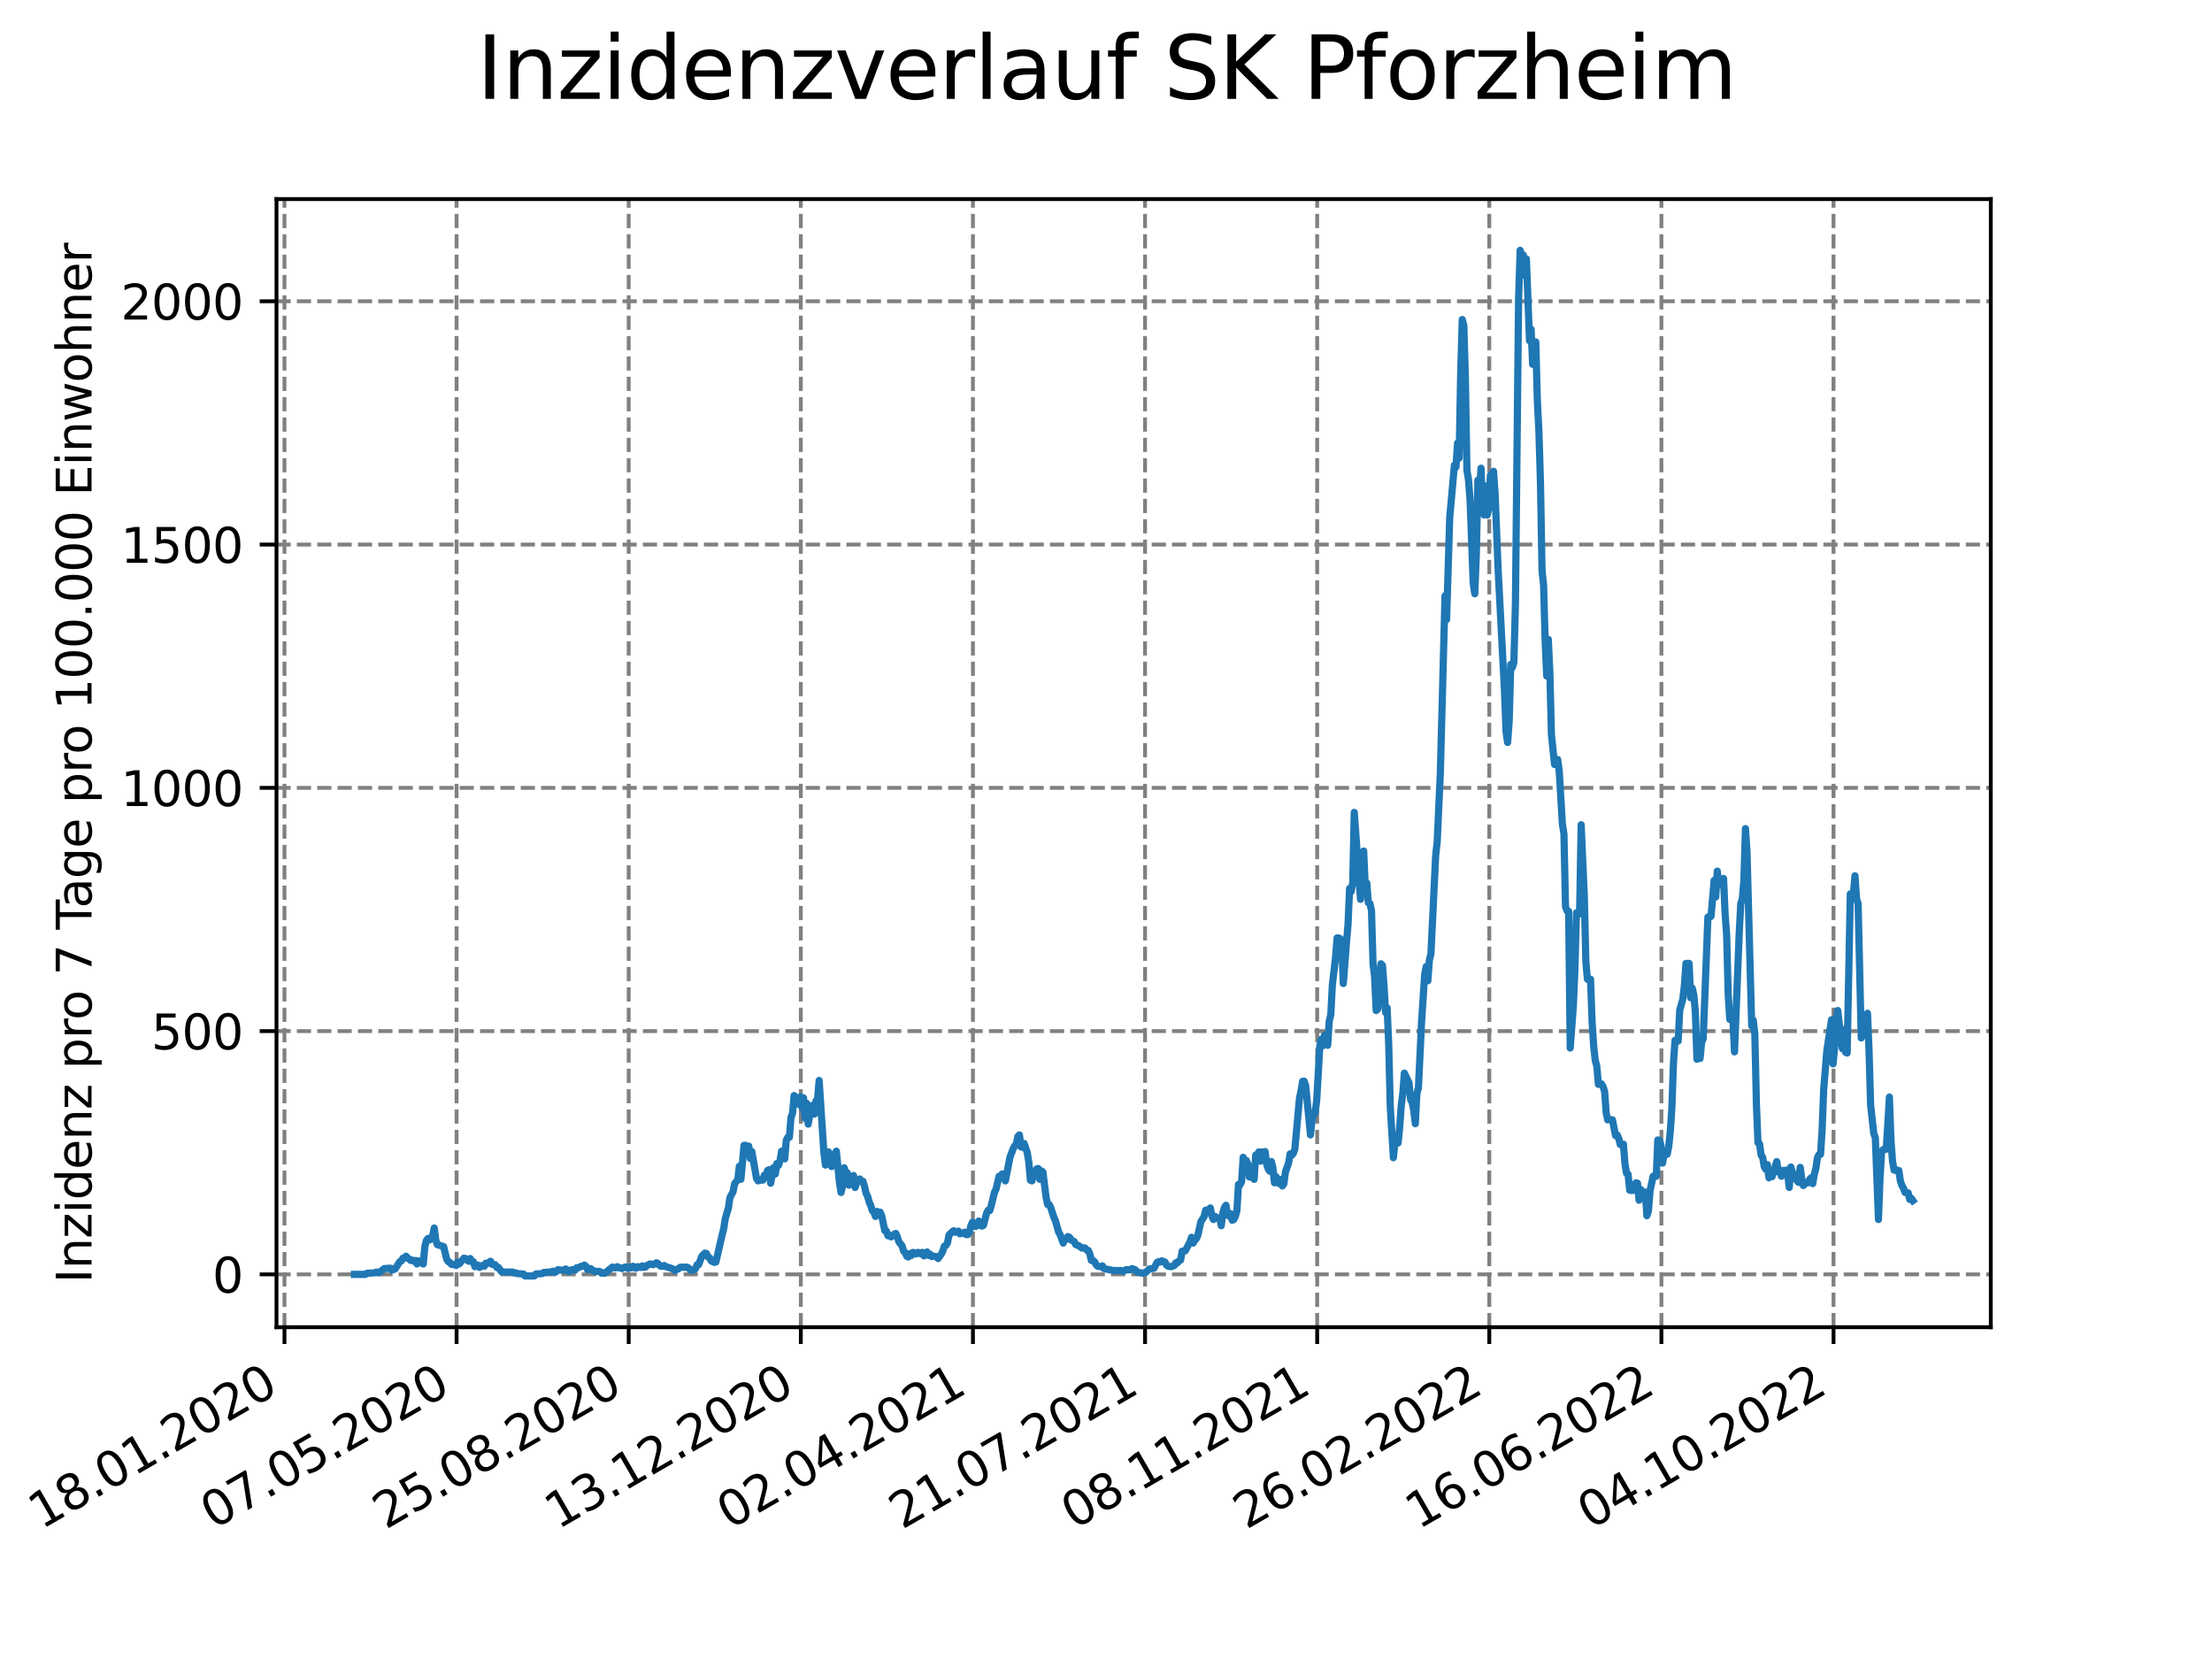 <?xml version="1.0" encoding="utf-8" standalone="no"?>
<!DOCTYPE svg PUBLIC "-//W3C//DTD SVG 1.1//EN"
  "http://www.w3.org/Graphics/SVG/1.1/DTD/svg11.dtd">
<svg xmlns:xlink="http://www.w3.org/1999/xlink" width="460.8pt" height="345.6pt" viewBox="0 0 460.8 345.6" xmlns="http://www.w3.org/2000/svg" version="1.1">
 <defs>
  <style type="text/css">*{stroke-linejoin: round; stroke-linecap: butt}</style>
 </defs>
 <g id="figure_1">
  <g id="patch_1">
   <path d="M 0 345.6 
L 460.8 345.6 
L 460.8 0 
L 0 0 
z
" style="fill: #ffffff"/>
  </g>
  <g id="axes_1">
   <g id="patch_2">
    <path d="M 57.6 276.48 
L 414.72 276.48 
L 414.72 41.472 
L 57.6 41.472 
z
" style="fill: #ffffff"/>
   </g>
   <g id="matplotlib.axis_1">
    <g id="xtick_1">
     <g id="line2d_1">
      <path d="M 59.26 276.48 
L 59.26 41.472 
" clip-path="url(#pa7507c2116)" style="fill: none; stroke-dasharray: 2.96,1.28; stroke-dashoffset: 0; stroke: #808080; stroke-width: 0.8"/>
     </g>
     <g id="line2d_2">
      <defs>
       <path id="m35a6674c5a" d="M 0 0 
L 0 3.5 
" style="stroke: #000000; stroke-width: 0.8"/>
      </defs>
      <g>
       <use xlink:href="#m35a6674c5a" x="59.26" y="276.48" style="stroke: #000000; stroke-width: 0.8"/>
      </g>
     </g>
     <g id="text_1">
      <!-- 18.01.2020 -->
      <g transform="translate(8.634 318.689) rotate(-30) scale(0.1 -0.1)">
       <defs>
        <path id="DejaVuSans-31" d="M 794 531 
L 1825 531 
L 1825 4091 
L 703 3866 
L 703 4441 
L 1819 4666 
L 2450 4666 
L 2450 531 
L 3481 531 
L 3481 0 
L 794 0 
L 794 531 
z
" transform="scale(0.016)"/>
        <path id="DejaVuSans-38" d="M 2034 2216 
Q 1584 2216 1326 1975 
Q 1069 1734 1069 1313 
Q 1069 891 1326 650 
Q 1584 409 2034 409 
Q 2484 409 2743 651 
Q 3003 894 3003 1313 
Q 3003 1734 2745 1975 
Q 2488 2216 2034 2216 
z
M 1403 2484 
Q 997 2584 770 2862 
Q 544 3141 544 3541 
Q 544 4100 942 4425 
Q 1341 4750 2034 4750 
Q 2731 4750 3128 4425 
Q 3525 4100 3525 3541 
Q 3525 3141 3298 2862 
Q 3072 2584 2669 2484 
Q 3125 2378 3379 2068 
Q 3634 1759 3634 1313 
Q 3634 634 3220 271 
Q 2806 -91 2034 -91 
Q 1263 -91 848 271 
Q 434 634 434 1313 
Q 434 1759 690 2068 
Q 947 2378 1403 2484 
z
M 1172 3481 
Q 1172 3119 1398 2916 
Q 1625 2713 2034 2713 
Q 2441 2713 2670 2916 
Q 2900 3119 2900 3481 
Q 2900 3844 2670 4047 
Q 2441 4250 2034 4250 
Q 1625 4250 1398 4047 
Q 1172 3844 1172 3481 
z
" transform="scale(0.016)"/>
        <path id="DejaVuSans-2e" d="M 684 794 
L 1344 794 
L 1344 0 
L 684 0 
L 684 794 
z
" transform="scale(0.016)"/>
        <path id="DejaVuSans-30" d="M 2034 4250 
Q 1547 4250 1301 3770 
Q 1056 3291 1056 2328 
Q 1056 1369 1301 889 
Q 1547 409 2034 409 
Q 2525 409 2770 889 
Q 3016 1369 3016 2328 
Q 3016 3291 2770 3770 
Q 2525 4250 2034 4250 
z
M 2034 4750 
Q 2819 4750 3233 4129 
Q 3647 3509 3647 2328 
Q 3647 1150 3233 529 
Q 2819 -91 2034 -91 
Q 1250 -91 836 529 
Q 422 1150 422 2328 
Q 422 3509 836 4129 
Q 1250 4750 2034 4750 
z
" transform="scale(0.016)"/>
        <path id="DejaVuSans-32" d="M 1228 531 
L 3431 531 
L 3431 0 
L 469 0 
L 469 531 
Q 828 903 1448 1529 
Q 2069 2156 2228 2338 
Q 2531 2678 2651 2914 
Q 2772 3150 2772 3378 
Q 2772 3750 2511 3984 
Q 2250 4219 1831 4219 
Q 1534 4219 1204 4116 
Q 875 4013 500 3803 
L 500 4441 
Q 881 4594 1212 4672 
Q 1544 4750 1819 4750 
Q 2544 4750 2975 4387 
Q 3406 4025 3406 3419 
Q 3406 3131 3298 2873 
Q 3191 2616 2906 2266 
Q 2828 2175 2409 1742 
Q 1991 1309 1228 531 
z
" transform="scale(0.016)"/>
       </defs>
       <use xlink:href="#DejaVuSans-31"/>
       <use xlink:href="#DejaVuSans-38" x="63.623"/>
       <use xlink:href="#DejaVuSans-2e" x="127.246"/>
       <use xlink:href="#DejaVuSans-30" x="159.033"/>
       <use xlink:href="#DejaVuSans-31" x="222.656"/>
       <use xlink:href="#DejaVuSans-2e" x="286.279"/>
       <use xlink:href="#DejaVuSans-32" x="318.066"/>
       <use xlink:href="#DejaVuSans-30" x="381.689"/>
       <use xlink:href="#DejaVuSans-32" x="445.312"/>
       <use xlink:href="#DejaVuSans-30" x="508.936"/>
      </g>
     </g>
    </g>
    <g id="xtick_2">
     <g id="line2d_3">
      <path d="M 95.115 276.48 
L 95.115 41.472 
" clip-path="url(#pa7507c2116)" style="fill: none; stroke-dasharray: 2.96,1.28; stroke-dashoffset: 0; stroke: #808080; stroke-width: 0.8"/>
     </g>
     <g id="line2d_4">
      <g>
       <use xlink:href="#m35a6674c5a" x="95.115" y="276.48" style="stroke: #000000; stroke-width: 0.8"/>
      </g>
     </g>
     <g id="text_2">
      <!-- 07.05.2020 -->
      <g transform="translate(44.49 318.689) rotate(-30) scale(0.1 -0.1)">
       <defs>
        <path id="DejaVuSans-37" d="M 525 4666 
L 3525 4666 
L 3525 4397 
L 1831 0 
L 1172 0 
L 2766 4134 
L 525 4134 
L 525 4666 
z
" transform="scale(0.016)"/>
        <path id="DejaVuSans-35" d="M 691 4666 
L 3169 4666 
L 3169 4134 
L 1269 4134 
L 1269 2991 
Q 1406 3038 1543 3061 
Q 1681 3084 1819 3084 
Q 2600 3084 3056 2656 
Q 3513 2228 3513 1497 
Q 3513 744 3044 326 
Q 2575 -91 1722 -91 
Q 1428 -91 1123 -41 
Q 819 9 494 109 
L 494 744 
Q 775 591 1075 516 
Q 1375 441 1709 441 
Q 2250 441 2565 725 
Q 2881 1009 2881 1497 
Q 2881 1984 2565 2268 
Q 2250 2553 1709 2553 
Q 1456 2553 1204 2497 
Q 953 2441 691 2322 
L 691 4666 
z
" transform="scale(0.016)"/>
       </defs>
       <use xlink:href="#DejaVuSans-30"/>
       <use xlink:href="#DejaVuSans-37" x="63.623"/>
       <use xlink:href="#DejaVuSans-2e" x="127.246"/>
       <use xlink:href="#DejaVuSans-30" x="159.033"/>
       <use xlink:href="#DejaVuSans-35" x="222.656"/>
       <use xlink:href="#DejaVuSans-2e" x="286.279"/>
       <use xlink:href="#DejaVuSans-32" x="318.066"/>
       <use xlink:href="#DejaVuSans-30" x="381.689"/>
       <use xlink:href="#DejaVuSans-32" x="445.312"/>
       <use xlink:href="#DejaVuSans-30" x="508.936"/>
      </g>
     </g>
    </g>
    <g id="xtick_3">
     <g id="line2d_5">
      <path d="M 130.971 276.48 
L 130.971 41.472 
" clip-path="url(#pa7507c2116)" style="fill: none; stroke-dasharray: 2.96,1.28; stroke-dashoffset: 0; stroke: #808080; stroke-width: 0.8"/>
     </g>
     <g id="line2d_6">
      <g>
       <use xlink:href="#m35a6674c5a" x="130.971" y="276.48" style="stroke: #000000; stroke-width: 0.8"/>
      </g>
     </g>
     <g id="text_3">
      <!-- 25.08.2020 -->
      <g transform="translate(80.345 318.689) rotate(-30) scale(0.1 -0.1)">
       <use xlink:href="#DejaVuSans-32"/>
       <use xlink:href="#DejaVuSans-35" x="63.623"/>
       <use xlink:href="#DejaVuSans-2e" x="127.246"/>
       <use xlink:href="#DejaVuSans-30" x="159.033"/>
       <use xlink:href="#DejaVuSans-38" x="222.656"/>
       <use xlink:href="#DejaVuSans-2e" x="286.279"/>
       <use xlink:href="#DejaVuSans-32" x="318.066"/>
       <use xlink:href="#DejaVuSans-30" x="381.689"/>
       <use xlink:href="#DejaVuSans-32" x="445.312"/>
       <use xlink:href="#DejaVuSans-30" x="508.936"/>
      </g>
     </g>
    </g>
    <g id="xtick_4">
     <g id="line2d_7">
      <path d="M 166.826 276.48 
L 166.826 41.472 
" clip-path="url(#pa7507c2116)" style="fill: none; stroke-dasharray: 2.96,1.28; stroke-dashoffset: 0; stroke: #808080; stroke-width: 0.8"/>
     </g>
     <g id="line2d_8">
      <g>
       <use xlink:href="#m35a6674c5a" x="166.826" y="276.48" style="stroke: #000000; stroke-width: 0.8"/>
      </g>
     </g>
     <g id="text_4">
      <!-- 13.12.2020 -->
      <g transform="translate(116.201 318.689) rotate(-30) scale(0.1 -0.1)">
       <defs>
        <path id="DejaVuSans-33" d="M 2597 2516 
Q 3050 2419 3304 2112 
Q 3559 1806 3559 1356 
Q 3559 666 3084 287 
Q 2609 -91 1734 -91 
Q 1441 -91 1130 -33 
Q 819 25 488 141 
L 488 750 
Q 750 597 1062 519 
Q 1375 441 1716 441 
Q 2309 441 2620 675 
Q 2931 909 2931 1356 
Q 2931 1769 2642 2001 
Q 2353 2234 1838 2234 
L 1294 2234 
L 1294 2753 
L 1863 2753 
Q 2328 2753 2575 2939 
Q 2822 3125 2822 3475 
Q 2822 3834 2567 4026 
Q 2313 4219 1838 4219 
Q 1578 4219 1281 4162 
Q 984 4106 628 3988 
L 628 4550 
Q 988 4650 1302 4700 
Q 1616 4750 1894 4750 
Q 2613 4750 3031 4423 
Q 3450 4097 3450 3541 
Q 3450 3153 3228 2886 
Q 3006 2619 2597 2516 
z
" transform="scale(0.016)"/>
       </defs>
       <use xlink:href="#DejaVuSans-31"/>
       <use xlink:href="#DejaVuSans-33" x="63.623"/>
       <use xlink:href="#DejaVuSans-2e" x="127.246"/>
       <use xlink:href="#DejaVuSans-31" x="159.033"/>
       <use xlink:href="#DejaVuSans-32" x="222.656"/>
       <use xlink:href="#DejaVuSans-2e" x="286.279"/>
       <use xlink:href="#DejaVuSans-32" x="318.066"/>
       <use xlink:href="#DejaVuSans-30" x="381.689"/>
       <use xlink:href="#DejaVuSans-32" x="445.312"/>
       <use xlink:href="#DejaVuSans-30" x="508.936"/>
      </g>
     </g>
    </g>
    <g id="xtick_5">
     <g id="line2d_9">
      <path d="M 202.681 276.48 
L 202.681 41.472 
" clip-path="url(#pa7507c2116)" style="fill: none; stroke-dasharray: 2.96,1.28; stroke-dashoffset: 0; stroke: #808080; stroke-width: 0.8"/>
     </g>
     <g id="line2d_10">
      <g>
       <use xlink:href="#m35a6674c5a" x="202.681" y="276.48" style="stroke: #000000; stroke-width: 0.8"/>
      </g>
     </g>
     <g id="text_5">
      <!-- 02.04.2021 -->
      <g transform="translate(152.056 318.689) rotate(-30) scale(0.1 -0.1)">
       <defs>
        <path id="DejaVuSans-34" d="M 2419 4116 
L 825 1625 
L 2419 1625 
L 2419 4116 
z
M 2253 4666 
L 3047 4666 
L 3047 1625 
L 3713 1625 
L 3713 1100 
L 3047 1100 
L 3047 0 
L 2419 0 
L 2419 1100 
L 313 1100 
L 313 1709 
L 2253 4666 
z
" transform="scale(0.016)"/>
       </defs>
       <use xlink:href="#DejaVuSans-30"/>
       <use xlink:href="#DejaVuSans-32" x="63.623"/>
       <use xlink:href="#DejaVuSans-2e" x="127.246"/>
       <use xlink:href="#DejaVuSans-30" x="159.033"/>
       <use xlink:href="#DejaVuSans-34" x="222.656"/>
       <use xlink:href="#DejaVuSans-2e" x="286.279"/>
       <use xlink:href="#DejaVuSans-32" x="318.066"/>
       <use xlink:href="#DejaVuSans-30" x="381.689"/>
       <use xlink:href="#DejaVuSans-32" x="445.312"/>
       <use xlink:href="#DejaVuSans-31" x="508.936"/>
      </g>
     </g>
    </g>
    <g id="xtick_6">
     <g id="line2d_11">
      <path d="M 238.537 276.48 
L 238.537 41.472 
" clip-path="url(#pa7507c2116)" style="fill: none; stroke-dasharray: 2.96,1.28; stroke-dashoffset: 0; stroke: #808080; stroke-width: 0.8"/>
     </g>
     <g id="line2d_12">
      <g>
       <use xlink:href="#m35a6674c5a" x="238.537" y="276.48" style="stroke: #000000; stroke-width: 0.8"/>
      </g>
     </g>
     <g id="text_6">
      <!-- 21.07.2021 -->
      <g transform="translate(187.912 318.689) rotate(-30) scale(0.1 -0.1)">
       <use xlink:href="#DejaVuSans-32"/>
       <use xlink:href="#DejaVuSans-31" x="63.623"/>
       <use xlink:href="#DejaVuSans-2e" x="127.246"/>
       <use xlink:href="#DejaVuSans-30" x="159.033"/>
       <use xlink:href="#DejaVuSans-37" x="222.656"/>
       <use xlink:href="#DejaVuSans-2e" x="286.279"/>
       <use xlink:href="#DejaVuSans-32" x="318.066"/>
       <use xlink:href="#DejaVuSans-30" x="381.689"/>
       <use xlink:href="#DejaVuSans-32" x="445.312"/>
       <use xlink:href="#DejaVuSans-31" x="508.936"/>
      </g>
     </g>
    </g>
    <g id="xtick_7">
     <g id="line2d_13">
      <path d="M 274.392 276.48 
L 274.392 41.472 
" clip-path="url(#pa7507c2116)" style="fill: none; stroke-dasharray: 2.96,1.28; stroke-dashoffset: 0; stroke: #808080; stroke-width: 0.8"/>
     </g>
     <g id="line2d_14">
      <g>
       <use xlink:href="#m35a6674c5a" x="274.392" y="276.48" style="stroke: #000000; stroke-width: 0.8"/>
      </g>
     </g>
     <g id="text_7">
      <!-- 08.11.2021 -->
      <g transform="translate(223.767 318.689) rotate(-30) scale(0.1 -0.1)">
       <use xlink:href="#DejaVuSans-30"/>
       <use xlink:href="#DejaVuSans-38" x="63.623"/>
       <use xlink:href="#DejaVuSans-2e" x="127.246"/>
       <use xlink:href="#DejaVuSans-31" x="159.033"/>
       <use xlink:href="#DejaVuSans-31" x="222.656"/>
       <use xlink:href="#DejaVuSans-2e" x="286.279"/>
       <use xlink:href="#DejaVuSans-32" x="318.066"/>
       <use xlink:href="#DejaVuSans-30" x="381.689"/>
       <use xlink:href="#DejaVuSans-32" x="445.312"/>
       <use xlink:href="#DejaVuSans-31" x="508.936"/>
      </g>
     </g>
    </g>
    <g id="xtick_8">
     <g id="line2d_15">
      <path d="M 310.248 276.48 
L 310.248 41.472 
" clip-path="url(#pa7507c2116)" style="fill: none; stroke-dasharray: 2.96,1.28; stroke-dashoffset: 0; stroke: #808080; stroke-width: 0.8"/>
     </g>
     <g id="line2d_16">
      <g>
       <use xlink:href="#m35a6674c5a" x="310.248" y="276.48" style="stroke: #000000; stroke-width: 0.8"/>
      </g>
     </g>
     <g id="text_8">
      <!-- 26.02.2022 -->
      <g transform="translate(259.622 318.689) rotate(-30) scale(0.1 -0.1)">
       <defs>
        <path id="DejaVuSans-36" d="M 2113 2584 
Q 1688 2584 1439 2293 
Q 1191 2003 1191 1497 
Q 1191 994 1439 701 
Q 1688 409 2113 409 
Q 2538 409 2786 701 
Q 3034 994 3034 1497 
Q 3034 2003 2786 2293 
Q 2538 2584 2113 2584 
z
M 3366 4563 
L 3366 3988 
Q 3128 4100 2886 4159 
Q 2644 4219 2406 4219 
Q 1781 4219 1451 3797 
Q 1122 3375 1075 2522 
Q 1259 2794 1537 2939 
Q 1816 3084 2150 3084 
Q 2853 3084 3261 2657 
Q 3669 2231 3669 1497 
Q 3669 778 3244 343 
Q 2819 -91 2113 -91 
Q 1303 -91 875 529 
Q 447 1150 447 2328 
Q 447 3434 972 4092 
Q 1497 4750 2381 4750 
Q 2619 4750 2861 4703 
Q 3103 4656 3366 4563 
z
" transform="scale(0.016)"/>
       </defs>
       <use xlink:href="#DejaVuSans-32"/>
       <use xlink:href="#DejaVuSans-36" x="63.623"/>
       <use xlink:href="#DejaVuSans-2e" x="127.246"/>
       <use xlink:href="#DejaVuSans-30" x="159.033"/>
       <use xlink:href="#DejaVuSans-32" x="222.656"/>
       <use xlink:href="#DejaVuSans-2e" x="286.279"/>
       <use xlink:href="#DejaVuSans-32" x="318.066"/>
       <use xlink:href="#DejaVuSans-30" x="381.689"/>
       <use xlink:href="#DejaVuSans-32" x="445.312"/>
       <use xlink:href="#DejaVuSans-32" x="508.936"/>
      </g>
     </g>
    </g>
    <g id="xtick_9">
     <g id="line2d_17">
      <path d="M 346.103 276.48 
L 346.103 41.472 
" clip-path="url(#pa7507c2116)" style="fill: none; stroke-dasharray: 2.96,1.28; stroke-dashoffset: 0; stroke: #808080; stroke-width: 0.8"/>
     </g>
     <g id="line2d_18">
      <g>
       <use xlink:href="#m35a6674c5a" x="346.103" y="276.48" style="stroke: #000000; stroke-width: 0.8"/>
      </g>
     </g>
     <g id="text_9">
      <!-- 16.06.2022 -->
      <g transform="translate(295.478 318.689) rotate(-30) scale(0.1 -0.1)">
       <use xlink:href="#DejaVuSans-31"/>
       <use xlink:href="#DejaVuSans-36" x="63.623"/>
       <use xlink:href="#DejaVuSans-2e" x="127.246"/>
       <use xlink:href="#DejaVuSans-30" x="159.033"/>
       <use xlink:href="#DejaVuSans-36" x="222.656"/>
       <use xlink:href="#DejaVuSans-2e" x="286.279"/>
       <use xlink:href="#DejaVuSans-32" x="318.066"/>
       <use xlink:href="#DejaVuSans-30" x="381.689"/>
       <use xlink:href="#DejaVuSans-32" x="445.312"/>
       <use xlink:href="#DejaVuSans-32" x="508.936"/>
      </g>
     </g>
    </g>
    <g id="xtick_10">
     <g id="line2d_19">
      <path d="M 381.958 276.48 
L 381.958 41.472 
" clip-path="url(#pa7507c2116)" style="fill: none; stroke-dasharray: 2.96,1.28; stroke-dashoffset: 0; stroke: #808080; stroke-width: 0.8"/>
     </g>
     <g id="line2d_20">
      <g>
       <use xlink:href="#m35a6674c5a" x="381.958" y="276.48" style="stroke: #000000; stroke-width: 0.8"/>
      </g>
     </g>
     <g id="text_10">
      <!-- 04.10.2022 -->
      <g transform="translate(331.333 318.689) rotate(-30) scale(0.1 -0.1)">
       <use xlink:href="#DejaVuSans-30"/>
       <use xlink:href="#DejaVuSans-34" x="63.623"/>
       <use xlink:href="#DejaVuSans-2e" x="127.246"/>
       <use xlink:href="#DejaVuSans-31" x="159.033"/>
       <use xlink:href="#DejaVuSans-30" x="222.656"/>
       <use xlink:href="#DejaVuSans-2e" x="286.279"/>
       <use xlink:href="#DejaVuSans-32" x="318.066"/>
       <use xlink:href="#DejaVuSans-30" x="381.689"/>
       <use xlink:href="#DejaVuSans-32" x="445.312"/>
       <use xlink:href="#DejaVuSans-32" x="508.936"/>
      </g>
     </g>
    </g>
   </g>
   <g id="matplotlib.axis_2">
    <g id="ytick_1">
     <g id="line2d_21">
      <path d="M 57.6 265.476 
L 414.72 265.476 
" clip-path="url(#pa7507c2116)" style="fill: none; stroke-dasharray: 2.96,1.28; stroke-dashoffset: 0; stroke: #808080; stroke-width: 0.8"/>
     </g>
     <g id="line2d_22">
      <defs>
       <path id="m3cf6ec18de" d="M 0 0 
L -3.5 0 
" style="stroke: #000000; stroke-width: 0.8"/>
      </defs>
      <g>
       <use xlink:href="#m3cf6ec18de" x="57.6" y="265.476" style="stroke: #000000; stroke-width: 0.8"/>
      </g>
     </g>
     <g id="text_11">
      <!-- 0 -->
      <g transform="translate(44.237 269.275) scale(0.1 -0.1)">
       <use xlink:href="#DejaVuSans-30"/>
      </g>
     </g>
    </g>
    <g id="ytick_2">
     <g id="line2d_23">
      <path d="M 57.6 214.798 
L 414.72 214.798 
" clip-path="url(#pa7507c2116)" style="fill: none; stroke-dasharray: 2.96,1.28; stroke-dashoffset: 0; stroke: #808080; stroke-width: 0.8"/>
     </g>
     <g id="line2d_24">
      <g>
       <use xlink:href="#m3cf6ec18de" x="57.6" y="214.798" style="stroke: #000000; stroke-width: 0.8"/>
      </g>
     </g>
     <g id="text_12">
      <!-- 500 -->
      <g transform="translate(31.512 218.597) scale(0.1 -0.1)">
       <use xlink:href="#DejaVuSans-35"/>
       <use xlink:href="#DejaVuSans-30" x="63.623"/>
       <use xlink:href="#DejaVuSans-30" x="127.246"/>
      </g>
     </g>
    </g>
    <g id="ytick_3">
     <g id="line2d_25">
      <path d="M 57.6 164.12 
L 414.72 164.12 
" clip-path="url(#pa7507c2116)" style="fill: none; stroke-dasharray: 2.96,1.28; stroke-dashoffset: 0; stroke: #808080; stroke-width: 0.8"/>
     </g>
     <g id="line2d_26">
      <g>
       <use xlink:href="#m3cf6ec18de" x="57.6" y="164.12" style="stroke: #000000; stroke-width: 0.8"/>
      </g>
     </g>
     <g id="text_13">
      <!-- 1000 -->
      <g transform="translate(25.15 167.92) scale(0.1 -0.1)">
       <use xlink:href="#DejaVuSans-31"/>
       <use xlink:href="#DejaVuSans-30" x="63.623"/>
       <use xlink:href="#DejaVuSans-30" x="127.246"/>
       <use xlink:href="#DejaVuSans-30" x="190.869"/>
      </g>
     </g>
    </g>
    <g id="ytick_4">
     <g id="line2d_27">
      <path d="M 57.6 113.443 
L 414.72 113.443 
" clip-path="url(#pa7507c2116)" style="fill: none; stroke-dasharray: 2.96,1.28; stroke-dashoffset: 0; stroke: #808080; stroke-width: 0.8"/>
     </g>
     <g id="line2d_28">
      <g>
       <use xlink:href="#m3cf6ec18de" x="57.6" y="113.443" style="stroke: #000000; stroke-width: 0.8"/>
      </g>
     </g>
     <g id="text_14">
      <!-- 1500 -->
      <g transform="translate(25.15 117.242) scale(0.1 -0.1)">
       <use xlink:href="#DejaVuSans-31"/>
       <use xlink:href="#DejaVuSans-35" x="63.623"/>
       <use xlink:href="#DejaVuSans-30" x="127.246"/>
       <use xlink:href="#DejaVuSans-30" x="190.869"/>
      </g>
     </g>
    </g>
    <g id="ytick_5">
     <g id="line2d_29">
      <path d="M 57.6 62.765 
L 414.72 62.765 
" clip-path="url(#pa7507c2116)" style="fill: none; stroke-dasharray: 2.96,1.28; stroke-dashoffset: 0; stroke: #808080; stroke-width: 0.8"/>
     </g>
     <g id="line2d_30">
      <g>
       <use xlink:href="#m3cf6ec18de" x="57.6" y="62.765" style="stroke: #000000; stroke-width: 0.8"/>
      </g>
     </g>
     <g id="text_15">
      <!-- 2000 -->
      <g transform="translate(25.15 66.564) scale(0.1 -0.1)">
       <use xlink:href="#DejaVuSans-32"/>
       <use xlink:href="#DejaVuSans-30" x="63.623"/>
       <use xlink:href="#DejaVuSans-30" x="127.246"/>
       <use xlink:href="#DejaVuSans-30" x="190.869"/>
      </g>
     </g>
    </g>
    <g id="text_16">
     <!-- Inzidenz pro 7 Tage pro 100.000 Einwohner -->
     <g transform="translate(19.07 267.301) rotate(-90) scale(0.1 -0.1)">
      <defs>
       <path id="DejaVuSans-49" d="M 628 4666 
L 1259 4666 
L 1259 0 
L 628 0 
L 628 4666 
z
" transform="scale(0.016)"/>
       <path id="DejaVuSans-6e" d="M 3513 2113 
L 3513 0 
L 2938 0 
L 2938 2094 
Q 2938 2591 2744 2837 
Q 2550 3084 2163 3084 
Q 1697 3084 1428 2787 
Q 1159 2491 1159 1978 
L 1159 0 
L 581 0 
L 581 3500 
L 1159 3500 
L 1159 2956 
Q 1366 3272 1645 3428 
Q 1925 3584 2291 3584 
Q 2894 3584 3203 3211 
Q 3513 2838 3513 2113 
z
" transform="scale(0.016)"/>
       <path id="DejaVuSans-7a" d="M 353 3500 
L 3084 3500 
L 3084 2975 
L 922 459 
L 3084 459 
L 3084 0 
L 275 0 
L 275 525 
L 2438 3041 
L 353 3041 
L 353 3500 
z
" transform="scale(0.016)"/>
       <path id="DejaVuSans-69" d="M 603 3500 
L 1178 3500 
L 1178 0 
L 603 0 
L 603 3500 
z
M 603 4863 
L 1178 4863 
L 1178 4134 
L 603 4134 
L 603 4863 
z
" transform="scale(0.016)"/>
       <path id="DejaVuSans-64" d="M 2906 2969 
L 2906 4863 
L 3481 4863 
L 3481 0 
L 2906 0 
L 2906 525 
Q 2725 213 2448 61 
Q 2172 -91 1784 -91 
Q 1150 -91 751 415 
Q 353 922 353 1747 
Q 353 2572 751 3078 
Q 1150 3584 1784 3584 
Q 2172 3584 2448 3432 
Q 2725 3281 2906 2969 
z
M 947 1747 
Q 947 1113 1208 752 
Q 1469 391 1925 391 
Q 2381 391 2643 752 
Q 2906 1113 2906 1747 
Q 2906 2381 2643 2742 
Q 2381 3103 1925 3103 
Q 1469 3103 1208 2742 
Q 947 2381 947 1747 
z
" transform="scale(0.016)"/>
       <path id="DejaVuSans-65" d="M 3597 1894 
L 3597 1613 
L 953 1613 
Q 991 1019 1311 708 
Q 1631 397 2203 397 
Q 2534 397 2845 478 
Q 3156 559 3463 722 
L 3463 178 
Q 3153 47 2828 -22 
Q 2503 -91 2169 -91 
Q 1331 -91 842 396 
Q 353 884 353 1716 
Q 353 2575 817 3079 
Q 1281 3584 2069 3584 
Q 2775 3584 3186 3129 
Q 3597 2675 3597 1894 
z
M 3022 2063 
Q 3016 2534 2758 2815 
Q 2500 3097 2075 3097 
Q 1594 3097 1305 2825 
Q 1016 2553 972 2059 
L 3022 2063 
z
" transform="scale(0.016)"/>
       <path id="DejaVuSans-20" transform="scale(0.016)"/>
       <path id="DejaVuSans-70" d="M 1159 525 
L 1159 -1331 
L 581 -1331 
L 581 3500 
L 1159 3500 
L 1159 2969 
Q 1341 3281 1617 3432 
Q 1894 3584 2278 3584 
Q 2916 3584 3314 3078 
Q 3713 2572 3713 1747 
Q 3713 922 3314 415 
Q 2916 -91 2278 -91 
Q 1894 -91 1617 61 
Q 1341 213 1159 525 
z
M 3116 1747 
Q 3116 2381 2855 2742 
Q 2594 3103 2138 3103 
Q 1681 3103 1420 2742 
Q 1159 2381 1159 1747 
Q 1159 1113 1420 752 
Q 1681 391 2138 391 
Q 2594 391 2855 752 
Q 3116 1113 3116 1747 
z
" transform="scale(0.016)"/>
       <path id="DejaVuSans-72" d="M 2631 2963 
Q 2534 3019 2420 3045 
Q 2306 3072 2169 3072 
Q 1681 3072 1420 2755 
Q 1159 2438 1159 1844 
L 1159 0 
L 581 0 
L 581 3500 
L 1159 3500 
L 1159 2956 
Q 1341 3275 1631 3429 
Q 1922 3584 2338 3584 
Q 2397 3584 2469 3576 
Q 2541 3569 2628 3553 
L 2631 2963 
z
" transform="scale(0.016)"/>
       <path id="DejaVuSans-6f" d="M 1959 3097 
Q 1497 3097 1228 2736 
Q 959 2375 959 1747 
Q 959 1119 1226 758 
Q 1494 397 1959 397 
Q 2419 397 2687 759 
Q 2956 1122 2956 1747 
Q 2956 2369 2687 2733 
Q 2419 3097 1959 3097 
z
M 1959 3584 
Q 2709 3584 3137 3096 
Q 3566 2609 3566 1747 
Q 3566 888 3137 398 
Q 2709 -91 1959 -91 
Q 1206 -91 779 398 
Q 353 888 353 1747 
Q 353 2609 779 3096 
Q 1206 3584 1959 3584 
z
" transform="scale(0.016)"/>
       <path id="DejaVuSans-54" d="M -19 4666 
L 3928 4666 
L 3928 4134 
L 2272 4134 
L 2272 0 
L 1638 0 
L 1638 4134 
L -19 4134 
L -19 4666 
z
" transform="scale(0.016)"/>
       <path id="DejaVuSans-61" d="M 2194 1759 
Q 1497 1759 1228 1600 
Q 959 1441 959 1056 
Q 959 750 1161 570 
Q 1363 391 1709 391 
Q 2188 391 2477 730 
Q 2766 1069 2766 1631 
L 2766 1759 
L 2194 1759 
z
M 3341 1997 
L 3341 0 
L 2766 0 
L 2766 531 
Q 2569 213 2275 61 
Q 1981 -91 1556 -91 
Q 1019 -91 701 211 
Q 384 513 384 1019 
Q 384 1609 779 1909 
Q 1175 2209 1959 2209 
L 2766 2209 
L 2766 2266 
Q 2766 2663 2505 2880 
Q 2244 3097 1772 3097 
Q 1472 3097 1187 3025 
Q 903 2953 641 2809 
L 641 3341 
Q 956 3463 1253 3523 
Q 1550 3584 1831 3584 
Q 2591 3584 2966 3190 
Q 3341 2797 3341 1997 
z
" transform="scale(0.016)"/>
       <path id="DejaVuSans-67" d="M 2906 1791 
Q 2906 2416 2648 2759 
Q 2391 3103 1925 3103 
Q 1463 3103 1205 2759 
Q 947 2416 947 1791 
Q 947 1169 1205 825 
Q 1463 481 1925 481 
Q 2391 481 2648 825 
Q 2906 1169 2906 1791 
z
M 3481 434 
Q 3481 -459 3084 -895 
Q 2688 -1331 1869 -1331 
Q 1566 -1331 1297 -1286 
Q 1028 -1241 775 -1147 
L 775 -588 
Q 1028 -725 1275 -790 
Q 1522 -856 1778 -856 
Q 2344 -856 2625 -561 
Q 2906 -266 2906 331 
L 2906 616 
Q 2728 306 2450 153 
Q 2172 0 1784 0 
Q 1141 0 747 490 
Q 353 981 353 1791 
Q 353 2603 747 3093 
Q 1141 3584 1784 3584 
Q 2172 3584 2450 3431 
Q 2728 3278 2906 2969 
L 2906 3500 
L 3481 3500 
L 3481 434 
z
" transform="scale(0.016)"/>
       <path id="DejaVuSans-45" d="M 628 4666 
L 3578 4666 
L 3578 4134 
L 1259 4134 
L 1259 2753 
L 3481 2753 
L 3481 2222 
L 1259 2222 
L 1259 531 
L 3634 531 
L 3634 0 
L 628 0 
L 628 4666 
z
" transform="scale(0.016)"/>
       <path id="DejaVuSans-77" d="M 269 3500 
L 844 3500 
L 1563 769 
L 2278 3500 
L 2956 3500 
L 3675 769 
L 4391 3500 
L 4966 3500 
L 4050 0 
L 3372 0 
L 2619 2869 
L 1863 0 
L 1184 0 
L 269 3500 
z
" transform="scale(0.016)"/>
       <path id="DejaVuSans-68" d="M 3513 2113 
L 3513 0 
L 2938 0 
L 2938 2094 
Q 2938 2591 2744 2837 
Q 2550 3084 2163 3084 
Q 1697 3084 1428 2787 
Q 1159 2491 1159 1978 
L 1159 0 
L 581 0 
L 581 4863 
L 1159 4863 
L 1159 2956 
Q 1366 3272 1645 3428 
Q 1925 3584 2291 3584 
Q 2894 3584 3203 3211 
Q 3513 2838 3513 2113 
z
" transform="scale(0.016)"/>
      </defs>
      <use xlink:href="#DejaVuSans-49"/>
      <use xlink:href="#DejaVuSans-6e" x="29.492"/>
      <use xlink:href="#DejaVuSans-7a" x="92.871"/>
      <use xlink:href="#DejaVuSans-69" x="145.361"/>
      <use xlink:href="#DejaVuSans-64" x="173.145"/>
      <use xlink:href="#DejaVuSans-65" x="236.621"/>
      <use xlink:href="#DejaVuSans-6e" x="298.145"/>
      <use xlink:href="#DejaVuSans-7a" x="361.523"/>
      <use xlink:href="#DejaVuSans-20" x="414.014"/>
      <use xlink:href="#DejaVuSans-70" x="445.801"/>
      <use xlink:href="#DejaVuSans-72" x="509.277"/>
      <use xlink:href="#DejaVuSans-6f" x="548.141"/>
      <use xlink:href="#DejaVuSans-20" x="609.322"/>
      <use xlink:href="#DejaVuSans-37" x="641.109"/>
      <use xlink:href="#DejaVuSans-20" x="704.732"/>
      <use xlink:href="#DejaVuSans-54" x="736.52"/>
      <use xlink:href="#DejaVuSans-61" x="781.104"/>
      <use xlink:href="#DejaVuSans-67" x="842.383"/>
      <use xlink:href="#DejaVuSans-65" x="905.859"/>
      <use xlink:href="#DejaVuSans-20" x="967.383"/>
      <use xlink:href="#DejaVuSans-70" x="999.17"/>
      <use xlink:href="#DejaVuSans-72" x="1062.646"/>
      <use xlink:href="#DejaVuSans-6f" x="1101.51"/>
      <use xlink:href="#DejaVuSans-20" x="1162.691"/>
      <use xlink:href="#DejaVuSans-31" x="1194.479"/>
      <use xlink:href="#DejaVuSans-30" x="1258.102"/>
      <use xlink:href="#DejaVuSans-30" x="1321.725"/>
      <use xlink:href="#DejaVuSans-2e" x="1385.348"/>
      <use xlink:href="#DejaVuSans-30" x="1417.135"/>
      <use xlink:href="#DejaVuSans-30" x="1480.758"/>
      <use xlink:href="#DejaVuSans-30" x="1544.381"/>
      <use xlink:href="#DejaVuSans-20" x="1608.004"/>
      <use xlink:href="#DejaVuSans-45" x="1639.791"/>
      <use xlink:href="#DejaVuSans-69" x="1702.975"/>
      <use xlink:href="#DejaVuSans-6e" x="1730.758"/>
      <use xlink:href="#DejaVuSans-77" x="1794.137"/>
      <use xlink:href="#DejaVuSans-6f" x="1875.924"/>
      <use xlink:href="#DejaVuSans-68" x="1937.105"/>
      <use xlink:href="#DejaVuSans-6e" x="2000.484"/>
      <use xlink:href="#DejaVuSans-65" x="2063.863"/>
      <use xlink:href="#DejaVuSans-72" x="2125.387"/>
     </g>
    </g>
   </g>
   <g id="line2d_31">
    <path d="M 73.833 265.476 
L 76.114 265.476 
L 76.44 265.235 
L 78.07 265.154 
L 78.396 264.993 
L 78.722 265.154 
L 79.048 265.074 
L 79.374 264.752 
L 79.7 264.591 
L 80.026 264.269 
L 81.33 264.188 
L 81.656 264.591 
L 82.308 264.349 
L 83.286 262.82 
L 83.611 262.66 
L 83.937 262.096 
L 84.263 262.096 
L 84.589 261.694 
L 84.915 262.096 
L 85.241 262.257 
L 85.567 262.579 
L 85.893 262.499 
L 86.219 262.74 
L 86.545 262.579 
L 86.871 263.303 
L 87.197 262.66 
L 87.523 262.981 
L 88.175 263.303 
L 88.501 259.682 
L 88.827 258.395 
L 89.153 257.992 
L 89.479 258.314 
L 89.805 257.751 
L 90.131 257.51 
L 90.457 255.82 
L 90.783 258.395 
L 91.109 259.28 
L 92.412 259.682 
L 93.064 262.338 
L 93.39 262.82 
L 93.716 262.981 
L 94.042 263.384 
L 94.694 263.464 
L 95.02 263.625 
L 95.346 262.901 
L 95.672 263.303 
L 96.65 262.096 
L 96.976 262.177 
L 97.628 262.74 
L 97.954 262.177 
L 98.28 262.82 
L 98.606 262.82 
L 98.932 263.867 
L 99.257 263.786 
L 99.583 263.545 
L 99.909 264.028 
L 100.235 263.706 
L 100.561 263.625 
L 100.887 263.786 
L 101.213 263.142 
L 101.539 263.223 
L 102.191 262.74 
L 102.517 263.384 
L 103.169 263.464 
L 103.495 264.028 
L 103.821 264.028 
L 104.473 264.913 
L 105.125 264.993 
L 106.755 264.993 
L 107.08 265.154 
L 107.406 265.154 
L 107.732 265.315 
L 109.036 265.395 
L 109.362 265.798 
L 111.318 265.798 
L 111.644 265.395 
L 112.948 265.315 
L 113.274 265.074 
L 114.578 264.993 
L 115.229 264.832 
L 115.555 265.074 
L 115.881 264.913 
L 116.207 264.51 
L 116.859 264.591 
L 117.511 264.591 
L 117.837 264.349 
L 118.163 264.51 
L 118.489 264.913 
L 119.141 264.51 
L 119.793 264.591 
L 120.119 264.108 
L 120.445 264.108 
L 121.097 263.786 
L 121.423 263.786 
L 121.749 263.545 
L 122.075 263.786 
L 122.401 264.51 
L 123.052 264.269 
L 123.378 264.591 
L 123.704 264.671 
L 124.03 264.913 
L 124.682 264.832 
L 125.008 264.913 
L 125.334 265.235 
L 125.66 265.154 
L 125.986 265.235 
L 127.616 263.947 
L 127.942 264.108 
L 128.268 264.108 
L 128.594 263.867 
L 128.92 264.108 
L 129.246 264.108 
L 129.572 264.269 
L 130.224 263.947 
L 130.549 263.947 
L 130.875 264.269 
L 131.201 264.028 
L 131.527 264.108 
L 131.853 263.786 
L 132.179 264.108 
L 132.505 264.188 
L 132.831 263.867 
L 133.483 264.028 
L 133.809 263.706 
L 134.135 264.028 
L 134.461 263.947 
L 134.787 263.625 
L 135.439 263.303 
L 136.091 263.464 
L 136.743 263.062 
L 137.069 263.223 
L 137.395 263.625 
L 137.721 263.786 
L 138.047 263.786 
L 138.372 263.625 
L 138.698 263.867 
L 140.002 264.269 
L 140.654 264.671 
L 140.98 264.43 
L 141.306 264.349 
L 141.632 264.028 
L 142.284 263.947 
L 142.61 264.028 
L 142.936 263.947 
L 143.262 264.028 
L 143.914 264.591 
L 144.566 264.591 
L 144.892 264.269 
L 145.218 263.464 
L 145.544 263.464 
L 146.195 261.694 
L 146.847 261.05 
L 147.173 261.131 
L 147.499 261.855 
L 147.825 262.016 
L 148.151 262.66 
L 148.803 262.981 
L 149.129 262.901 
L 150.433 257.268 
L 150.759 255.981 
L 151.085 253.888 
L 151.737 251.635 
L 152.063 249.463 
L 152.715 248.256 
L 153.041 246.566 
L 153.693 245.761 
L 154.018 242.945 
L 154.344 245.681 
L 154.996 238.599 
L 155.322 238.599 
L 155.648 239.807 
L 155.974 238.76 
L 156.3 241.335 
L 156.626 239.887 
L 157.604 245.52 
L 157.93 246.003 
L 158.256 245.842 
L 158.908 245.842 
L 159.234 244.796 
L 159.56 245.198 
L 159.886 243.83 
L 160.212 243.669 
L 160.538 246.485 
L 161.19 243.186 
L 161.516 244.554 
L 161.841 242.382 
L 162.167 242.784 
L 162.493 241.738 
L 162.819 239.807 
L 163.471 241.416 
L 163.797 237.553 
L 164.123 236.91 
L 164.449 236.91 
L 164.775 232.806 
L 165.101 231.921 
L 165.427 228.219 
L 165.753 229.909 
L 166.079 229.989 
L 166.405 229.828 
L 166.731 228.46 
L 167.057 230.714 
L 167.383 228.702 
L 167.709 232.967 
L 168.035 229.828 
L 168.361 234.174 
L 168.687 232.323 
L 169.013 232.082 
L 169.339 230.231 
L 169.664 232.082 
L 169.99 229.346 
L 170.316 228.943 
L 170.642 225.081 
L 171.62 239.967 
L 171.946 242.703 
L 172.272 240.289 
L 172.598 239.967 
L 172.924 242.14 
L 173.25 243.025 
L 173.576 242.221 
L 173.902 240.37 
L 174.228 239.807 
L 174.88 246.405 
L 175.206 248.417 
L 175.532 247.049 
L 175.858 243.267 
L 176.184 244.554 
L 176.51 244.313 
L 176.836 246.888 
L 177.162 245.117 
L 177.487 245.439 
L 177.813 244.876 
L 178.139 247.371 
L 178.465 246.324 
L 178.791 245.842 
L 179.117 245.6 
L 179.443 246.083 
L 179.769 246.083 
L 180.095 247.129 
L 180.421 248.578 
L 180.747 249.221 
L 181.073 250.428 
L 181.399 251.153 
L 181.725 252.199 
L 182.051 252.521 
L 182.377 253.406 
L 182.703 252.36 
L 183.029 252.842 
L 183.355 252.521 
L 183.681 253.325 
L 184.333 256.383 
L 184.659 256.463 
L 184.985 257.429 
L 185.31 257.349 
L 185.636 257.671 
L 186.288 257.107 
L 186.614 256.946 
L 186.94 257.671 
L 187.266 258.717 
L 187.918 259.521 
L 188.244 260.648 
L 188.57 260.97 
L 188.896 261.694 
L 189.222 261.855 
L 189.548 261.131 
L 189.874 261.533 
L 190.2 260.889 
L 190.852 261.211 
L 191.178 260.889 
L 191.504 260.97 
L 191.83 261.211 
L 192.156 260.889 
L 192.482 261.613 
L 192.808 261.292 
L 193.133 260.809 
L 193.459 261.533 
L 193.785 261.292 
L 194.111 261.774 
L 194.437 261.694 
L 195.089 261.774 
L 195.415 262.177 
L 196.067 261.292 
L 196.393 260.648 
L 196.719 259.602 
L 197.045 259.441 
L 197.371 258.958 
L 197.697 257.268 
L 198.349 256.624 
L 198.675 256.383 
L 199.001 256.705 
L 199.653 256.463 
L 199.979 257.027 
L 200.305 256.866 
L 200.631 256.946 
L 200.956 256.705 
L 201.282 257.188 
L 201.608 257.188 
L 201.934 256.705 
L 202.26 255.337 
L 202.586 254.613 
L 202.912 254.854 
L 203.238 255.498 
L 203.564 255.337 
L 203.89 254.371 
L 204.216 254.774 
L 204.542 255.417 
L 204.868 255.256 
L 205.52 252.762 
L 205.846 252.118 
L 206.172 252.199 
L 206.498 251.153 
L 207.15 248.417 
L 207.476 247.773 
L 208.128 245.037 
L 208.454 244.956 
L 208.779 244.554 
L 209.105 245.117 
L 209.431 246.003 
L 210.409 241.014 
L 211.061 239.324 
L 211.387 238.68 
L 211.713 238.358 
L 212.039 236.749 
L 212.365 236.427 
L 212.691 238.921 
L 213.017 239.002 
L 213.343 238.197 
L 213.995 240.128 
L 214.321 242.14 
L 214.647 245.842 
L 214.973 246.003 
L 215.299 244.554 
L 215.625 244.635 
L 215.951 243.508 
L 216.277 243.428 
L 216.602 245.681 
L 216.928 243.91 
L 217.254 244.152 
L 217.906 249.302 
L 218.232 250.911 
L 218.558 250.911 
L 218.884 251.555 
L 219.536 253.567 
L 219.862 254.291 
L 220.514 256.624 
L 220.84 257.188 
L 221.492 258.958 
L 221.818 258.234 
L 222.144 258.153 
L 222.47 257.59 
L 222.796 257.751 
L 223.122 258.314 
L 223.774 258.636 
L 224.1 259.28 
L 224.751 259.521 
L 225.403 260.004 
L 225.729 259.924 
L 226.055 260.004 
L 226.381 260.406 
L 226.707 260.487 
L 227.033 261.211 
L 227.359 262.579 
L 227.685 262.579 
L 228.011 262.82 
L 228.337 263.464 
L 228.663 263.786 
L 229.315 263.867 
L 229.641 263.706 
L 229.967 264.269 
L 231.923 264.671 
L 233.552 264.671 
L 233.878 264.832 
L 234.204 264.752 
L 234.53 264.51 
L 235.508 264.51 
L 235.834 264.269 
L 236.486 264.51 
L 236.812 264.913 
L 237.138 265.074 
L 237.79 265.154 
L 238.116 265.235 
L 238.768 264.993 
L 239.42 264.349 
L 240.072 264.269 
L 240.397 264.188 
L 241.049 262.981 
L 241.375 262.82 
L 241.701 262.901 
L 242.027 262.66 
L 242.679 262.901 
L 243.005 263.545 
L 243.331 263.786 
L 243.983 263.867 
L 244.635 263.625 
L 244.961 263.062 
L 245.287 263.062 
L 245.613 262.66 
L 245.939 262.499 
L 246.265 260.648 
L 246.917 260.567 
L 247.895 258.717 
L 248.22 257.751 
L 248.546 258.958 
L 248.872 258.395 
L 249.198 258.073 
L 249.524 257.349 
L 250.176 254.452 
L 250.828 253.486 
L 251.154 252.118 
L 251.48 252.038 
L 251.806 252.44 
L 252.132 251.635 
L 252.458 253.325 
L 252.784 254.049 
L 253.11 253.406 
L 253.762 253.808 
L 254.088 253.728 
L 254.414 255.337 
L 254.74 252.681 
L 255.066 251.555 
L 255.392 251.072 
L 255.718 253.084 
L 256.043 253.325 
L 256.369 252.842 
L 256.695 254.21 
L 257.021 254.049 
L 257.347 253.406 
L 257.673 252.199 
L 257.999 246.727 
L 258.325 246.807 
L 258.651 246.164 
L 258.977 241.094 
L 259.303 242.542 
L 259.629 241.738 
L 259.955 242.542 
L 260.281 245.198 
L 260.607 245.198 
L 260.933 244.232 
L 261.259 245.681 
L 261.585 240.611 
L 261.911 240.933 
L 262.237 239.967 
L 262.563 241.899 
L 262.889 239.967 
L 263.215 240.45 
L 263.541 239.887 
L 263.866 242.542 
L 264.192 243.508 
L 264.518 243.991 
L 264.844 241.979 
L 265.17 243.267 
L 265.496 246.405 
L 265.822 245.117 
L 266.148 246.244 
L 266.474 246.566 
L 266.8 245.681 
L 267.126 247.049 
L 267.452 246.646 
L 267.778 244.152 
L 268.43 242.301 
L 268.756 240.37 
L 269.082 240.692 
L 269.408 240.289 
L 269.734 239.404 
L 270.712 228.702 
L 271.038 227.253 
L 271.364 225.242 
L 271.689 225.242 
L 272.015 226.288 
L 272.993 236.427 
L 273.319 233.289 
L 273.645 232.242 
L 273.971 231.76 
L 274.297 229.185 
L 274.949 217.839 
L 275.275 216.471 
L 275.601 217.839 
L 275.927 215.666 
L 276.253 217.195 
L 276.579 217.758 
L 276.905 212.689 
L 277.231 211.401 
L 277.557 205.125 
L 278.209 199.572 
L 278.535 195.388 
L 278.861 195.388 
L 279.187 195.549 
L 279.512 196.756 
L 279.838 204.883 
L 280.49 196.434 
L 280.816 192.652 
L 281.142 185.088 
L 281.468 185.732 
L 281.794 183.881 
L 282.12 169.236 
L 283.424 187.341 
L 284.076 177.283 
L 284.402 184.686 
L 284.728 183.961 
L 285.054 188.065 
L 285.38 188.226 
L 285.706 189.675 
L 286.032 200.86 
L 286.358 203.515 
L 286.684 210.516 
L 287.01 210.194 
L 287.661 200.779 
L 287.987 201.101 
L 288.313 205.286 
L 288.639 210.918 
L 288.965 209.953 
L 289.291 217.436 
L 289.617 230.553 
L 290.269 241.174 
L 290.595 237.875 
L 290.921 236.588 
L 291.247 238.117 
L 291.573 234.898 
L 291.899 230.392 
L 292.225 227.817 
L 292.551 223.552 
L 293.529 225.564 
L 293.855 229.104 
L 294.181 229.668 
L 294.507 231.277 
L 294.833 234.093 
L 295.158 227.817 
L 295.484 226.61 
L 296.136 212.93 
L 296.788 202.952 
L 297.114 201.343 
L 297.44 204.32 
L 297.766 200.055 
L 298.092 198.687 
L 299.07 178.329 
L 299.396 175.351 
L 300.048 161.028 
L 301.026 124.093 
L 301.352 129.082 
L 302.004 107.838 
L 302.981 96.895 
L 303.307 97.297 
L 303.633 92.308 
L 303.959 95.446 
L 304.285 77.904 
L 304.611 66.558 
L 304.937 67.765 
L 305.263 78.548 
L 305.589 97.941 
L 305.915 99.952 
L 306.241 104.137 
L 306.893 121.518 
L 307.219 123.691 
L 307.545 115.563 
L 307.871 100.033 
L 308.197 102.286 
L 308.523 97.538 
L 308.849 105.907 
L 309.175 107.275 
L 309.501 101.24 
L 309.827 107.275 
L 310.153 105.907 
L 310.479 98.987 
L 310.804 99.148 
L 311.13 98.182 
L 311.456 102.849 
L 312.108 119.104 
L 313.412 143.888 
L 313.738 152.498 
L 314.064 154.671 
L 314.39 150.245 
L 314.716 138.416 
L 315.042 139.06 
L 315.368 138.014 
L 315.694 125.622 
L 316.346 62.535 
L 316.672 52.154 
L 316.998 53.12 
L 317.324 53.12 
L 317.65 57.385 
L 317.976 53.924 
L 318.627 70.984 
L 318.953 68.57 
L 319.279 75.892 
L 319.605 71.306 
L 319.931 71.225 
L 320.257 83.456 
L 320.583 89.813 
L 320.909 100.596 
L 321.235 118.862 
L 321.561 121.92 
L 321.887 133.669 
L 322.213 140.83 
L 322.539 133.186 
L 322.865 140.106 
L 323.191 153.062 
L 323.843 159.258 
L 324.169 158.453 
L 324.495 158.212 
L 324.821 160.706 
L 325.473 171.65 
L 325.799 173.742 
L 326.125 188.95 
L 326.45 189.755 
L 326.776 189.836 
L 327.102 218.321 
L 327.754 209.631 
L 328.08 201.986 
L 328.406 190.158 
L 329.058 190.399 
L 329.384 171.811 
L 330.036 186.536 
L 330.362 200.297 
L 330.688 203.998 
L 331.34 203.998 
L 331.666 212.93 
L 331.992 217.919 
L 332.318 220.896 
L 332.644 222.103 
L 332.97 225.885 
L 333.622 225.805 
L 333.948 226.368 
L 334.273 227.414 
L 334.599 231.84 
L 334.925 233.289 
L 335.251 233.208 
L 335.903 233.289 
L 336.555 236.588 
L 336.881 236.427 
L 337.207 237.151 
L 337.533 238.439 
L 338.185 238.358 
L 338.511 242.462 
L 338.837 244.393 
L 339.163 244.635 
L 339.489 247.934 
L 339.815 248.014 
L 340.467 247.934 
L 340.793 246.405 
L 341.119 246.485 
L 341.445 250.026 
L 341.771 247.773 
L 342.096 248.256 
L 342.748 248.336 
L 343.074 253.245 
L 343.4 252.279 
L 343.726 248.095 
L 344.378 245.037 
L 345.03 245.037 
L 345.356 237.473 
L 345.682 237.553 
L 346.008 238.519 
L 346.334 242.301 
L 346.66 240.531 
L 347.312 240.45 
L 347.638 238.76 
L 347.964 235.542 
L 348.29 230.633 
L 348.616 221.379 
L 348.942 216.712 
L 349.594 216.873 
L 349.919 210.436 
L 350.571 208.102 
L 350.897 205.205 
L 351.223 200.699 
L 351.875 200.699 
L 352.201 207.861 
L 352.527 205.849 
L 352.853 207.297 
L 353.179 210.918 
L 353.505 220.655 
L 353.831 220.494 
L 354.157 220.494 
L 354.483 217.114 
L 354.809 216.39 
L 355.787 191.043 
L 356.113 191.123 
L 356.439 190.882 
L 357.091 183.398 
L 357.417 186.858 
L 357.742 181.467 
L 358.068 184.203 
L 358.72 184.444 
L 359.046 182.996 
L 359.372 190.399 
L 359.698 194.825 
L 360.024 207.458 
L 360.35 212.367 
L 360.676 212.286 
L 361.002 212.367 
L 361.328 219.126 
L 362.306 194.503 
L 362.632 188.226 
L 362.958 187.261 
L 363.284 183.398 
L 363.61 172.615 
L 363.936 177.604 
L 364.914 213.735 
L 365.24 212.528 
L 365.565 215.425 
L 365.891 229.989 
L 366.217 238.036 
L 366.543 238.278 
L 366.869 240.611 
L 367.195 241.094 
L 367.521 243.025 
L 367.847 243.589 
L 368.173 242.623 
L 368.499 245.359 
L 368.825 244.474 
L 369.151 245.117 
L 369.803 243.025 
L 370.129 241.979 
L 370.455 244.152 
L 370.781 243.749 
L 371.107 245.037 
L 371.433 243.83 
L 371.759 243.91 
L 372.085 243.749 
L 372.411 244.635 
L 372.737 247.371 
L 373.063 243.106 
L 373.388 244.232 
L 373.714 244.635 
L 374.04 245.6 
L 374.692 246.324 
L 375.018 243.186 
L 375.344 245.6 
L 375.67 246.968 
L 376.322 246.324 
L 376.648 246.405 
L 376.974 245.681 
L 377.3 245.359 
L 377.626 246.566 
L 377.952 244.635 
L 378.278 243.428 
L 378.604 241.174 
L 378.93 240.531 
L 379.256 240.45 
L 379.582 235.381 
L 379.908 226.932 
L 380.56 218.885 
L 381.537 212.447 
L 381.863 221.621 
L 382.189 218.161 
L 382.515 213.011 
L 382.841 210.516 
L 383.493 216.39 
L 383.819 218.482 
L 384.145 214.459 
L 384.471 219.207 
L 384.797 219.368 
L 385.449 186.215 
L 385.775 186.375 
L 386.101 186.215 
L 386.427 182.433 
L 386.753 187.261 
L 387.079 188.226 
L 387.731 216.229 
L 388.057 214.459 
L 388.383 214.539 
L 388.709 213.171 
L 389.034 211.079 
L 389.36 219.046 
L 389.686 230.231 
L 390.338 236.105 
L 390.664 236.99 
L 391.316 254.049 
L 391.642 245.439 
L 391.968 239.967 
L 392.294 239.485 
L 392.946 239.404 
L 393.598 228.541 
L 393.924 237.553 
L 394.25 241.899 
L 394.576 243.749 
L 394.902 243.83 
L 395.228 243.749 
L 395.554 243.83 
L 395.88 246.003 
L 396.206 246.968 
L 396.532 247.531 
L 396.857 248.417 
L 397.509 248.497 
L 397.835 249.865 
L 398.161 249.624 
L 398.487 250.106 
L 398.487 250.106 
" clip-path="url(#pa7507c2116)" style="fill: none; stroke: #1f77b4; stroke-width: 1.5; stroke-linecap: square"/>
   </g>
   <g id="patch_3">
    <path d="M 57.6 276.48 
L 57.6 41.472 
" style="fill: none; stroke: #000000; stroke-width: 0.8; stroke-linejoin: miter; stroke-linecap: square"/>
   </g>
   <g id="patch_4">
    <path d="M 414.72 276.48 
L 414.72 41.472 
" style="fill: none; stroke: #000000; stroke-width: 0.8; stroke-linejoin: miter; stroke-linecap: square"/>
   </g>
   <g id="patch_5">
    <path d="M 57.6 276.48 
L 414.72 276.48 
" style="fill: none; stroke: #000000; stroke-width: 0.8; stroke-linejoin: miter; stroke-linecap: square"/>
   </g>
   <g id="patch_6">
    <path d="M 57.6 41.472 
L 414.72 41.472 
" style="fill: none; stroke: #000000; stroke-width: 0.8; stroke-linejoin: miter; stroke-linecap: square"/>
   </g>
  </g>
  <g id="text_17">
   <!-- Inzidenzverlauf SK Pforzheim -->
   <g transform="translate(99.316 20.589) scale(0.18 -0.18)">
    <defs>
     <path id="DejaVuSans-76" d="M 191 3500 
L 800 3500 
L 1894 563 
L 2988 3500 
L 3597 3500 
L 2284 0 
L 1503 0 
L 191 3500 
z
" transform="scale(0.016)"/>
     <path id="DejaVuSans-6c" d="M 603 4863 
L 1178 4863 
L 1178 0 
L 603 0 
L 603 4863 
z
" transform="scale(0.016)"/>
     <path id="DejaVuSans-75" d="M 544 1381 
L 544 3500 
L 1119 3500 
L 1119 1403 
Q 1119 906 1312 657 
Q 1506 409 1894 409 
Q 2359 409 2629 706 
Q 2900 1003 2900 1516 
L 2900 3500 
L 3475 3500 
L 3475 0 
L 2900 0 
L 2900 538 
Q 2691 219 2414 64 
Q 2138 -91 1772 -91 
Q 1169 -91 856 284 
Q 544 659 544 1381 
z
M 1991 3584 
L 1991 3584 
z
" transform="scale(0.016)"/>
     <path id="DejaVuSans-66" d="M 2375 4863 
L 2375 4384 
L 1825 4384 
Q 1516 4384 1395 4259 
Q 1275 4134 1275 3809 
L 1275 3500 
L 2222 3500 
L 2222 3053 
L 1275 3053 
L 1275 0 
L 697 0 
L 697 3053 
L 147 3053 
L 147 3500 
L 697 3500 
L 697 3744 
Q 697 4328 969 4595 
Q 1241 4863 1831 4863 
L 2375 4863 
z
" transform="scale(0.016)"/>
     <path id="DejaVuSans-53" d="M 3425 4513 
L 3425 3897 
Q 3066 4069 2747 4153 
Q 2428 4238 2131 4238 
Q 1616 4238 1336 4038 
Q 1056 3838 1056 3469 
Q 1056 3159 1242 3001 
Q 1428 2844 1947 2747 
L 2328 2669 
Q 3034 2534 3370 2195 
Q 3706 1856 3706 1288 
Q 3706 609 3251 259 
Q 2797 -91 1919 -91 
Q 1588 -91 1214 -16 
Q 841 59 441 206 
L 441 856 
Q 825 641 1194 531 
Q 1563 422 1919 422 
Q 2459 422 2753 634 
Q 3047 847 3047 1241 
Q 3047 1584 2836 1778 
Q 2625 1972 2144 2069 
L 1759 2144 
Q 1053 2284 737 2584 
Q 422 2884 422 3419 
Q 422 4038 858 4394 
Q 1294 4750 2059 4750 
Q 2388 4750 2728 4690 
Q 3069 4631 3425 4513 
z
" transform="scale(0.016)"/>
     <path id="DejaVuSans-4b" d="M 628 4666 
L 1259 4666 
L 1259 2694 
L 3353 4666 
L 4166 4666 
L 1850 2491 
L 4331 0 
L 3500 0 
L 1259 2247 
L 1259 0 
L 628 0 
L 628 4666 
z
" transform="scale(0.016)"/>
     <path id="DejaVuSans-50" d="M 1259 4147 
L 1259 2394 
L 2053 2394 
Q 2494 2394 2734 2622 
Q 2975 2850 2975 3272 
Q 2975 3691 2734 3919 
Q 2494 4147 2053 4147 
L 1259 4147 
z
M 628 4666 
L 2053 4666 
Q 2838 4666 3239 4311 
Q 3641 3956 3641 3272 
Q 3641 2581 3239 2228 
Q 2838 1875 2053 1875 
L 1259 1875 
L 1259 0 
L 628 0 
L 628 4666 
z
" transform="scale(0.016)"/>
     <path id="DejaVuSans-6d" d="M 3328 2828 
Q 3544 3216 3844 3400 
Q 4144 3584 4550 3584 
Q 5097 3584 5394 3201 
Q 5691 2819 5691 2113 
L 5691 0 
L 5113 0 
L 5113 2094 
Q 5113 2597 4934 2840 
Q 4756 3084 4391 3084 
Q 3944 3084 3684 2787 
Q 3425 2491 3425 1978 
L 3425 0 
L 2847 0 
L 2847 2094 
Q 2847 2600 2669 2842 
Q 2491 3084 2119 3084 
Q 1678 3084 1418 2786 
Q 1159 2488 1159 1978 
L 1159 0 
L 581 0 
L 581 3500 
L 1159 3500 
L 1159 2956 
Q 1356 3278 1631 3431 
Q 1906 3584 2284 3584 
Q 2666 3584 2933 3390 
Q 3200 3197 3328 2828 
z
" transform="scale(0.016)"/>
    </defs>
    <use xlink:href="#DejaVuSans-49"/>
    <use xlink:href="#DejaVuSans-6e" x="29.492"/>
    <use xlink:href="#DejaVuSans-7a" x="92.871"/>
    <use xlink:href="#DejaVuSans-69" x="145.361"/>
    <use xlink:href="#DejaVuSans-64" x="173.145"/>
    <use xlink:href="#DejaVuSans-65" x="236.621"/>
    <use xlink:href="#DejaVuSans-6e" x="298.145"/>
    <use xlink:href="#DejaVuSans-7a" x="361.523"/>
    <use xlink:href="#DejaVuSans-76" x="414.014"/>
    <use xlink:href="#DejaVuSans-65" x="473.193"/>
    <use xlink:href="#DejaVuSans-72" x="534.717"/>
    <use xlink:href="#DejaVuSans-6c" x="575.83"/>
    <use xlink:href="#DejaVuSans-61" x="603.613"/>
    <use xlink:href="#DejaVuSans-75" x="664.893"/>
    <use xlink:href="#DejaVuSans-66" x="728.271"/>
    <use xlink:href="#DejaVuSans-20" x="763.477"/>
    <use xlink:href="#DejaVuSans-53" x="795.264"/>
    <use xlink:href="#DejaVuSans-4b" x="858.74"/>
    <use xlink:href="#DejaVuSans-20" x="924.316"/>
    <use xlink:href="#DejaVuSans-50" x="956.104"/>
    <use xlink:href="#DejaVuSans-66" x="1016.406"/>
    <use xlink:href="#DejaVuSans-6f" x="1051.611"/>
    <use xlink:href="#DejaVuSans-72" x="1112.793"/>
    <use xlink:href="#DejaVuSans-7a" x="1153.906"/>
    <use xlink:href="#DejaVuSans-68" x="1206.396"/>
    <use xlink:href="#DejaVuSans-65" x="1269.775"/>
    <use xlink:href="#DejaVuSans-69" x="1331.299"/>
    <use xlink:href="#DejaVuSans-6d" x="1359.082"/>
   </g>
  </g>
 </g>
 <defs>
  <clipPath id="pa7507c2116">
   <rect x="57.6" y="41.472" width="357.12" height="235.008"/>
  </clipPath>
 </defs>
</svg>
